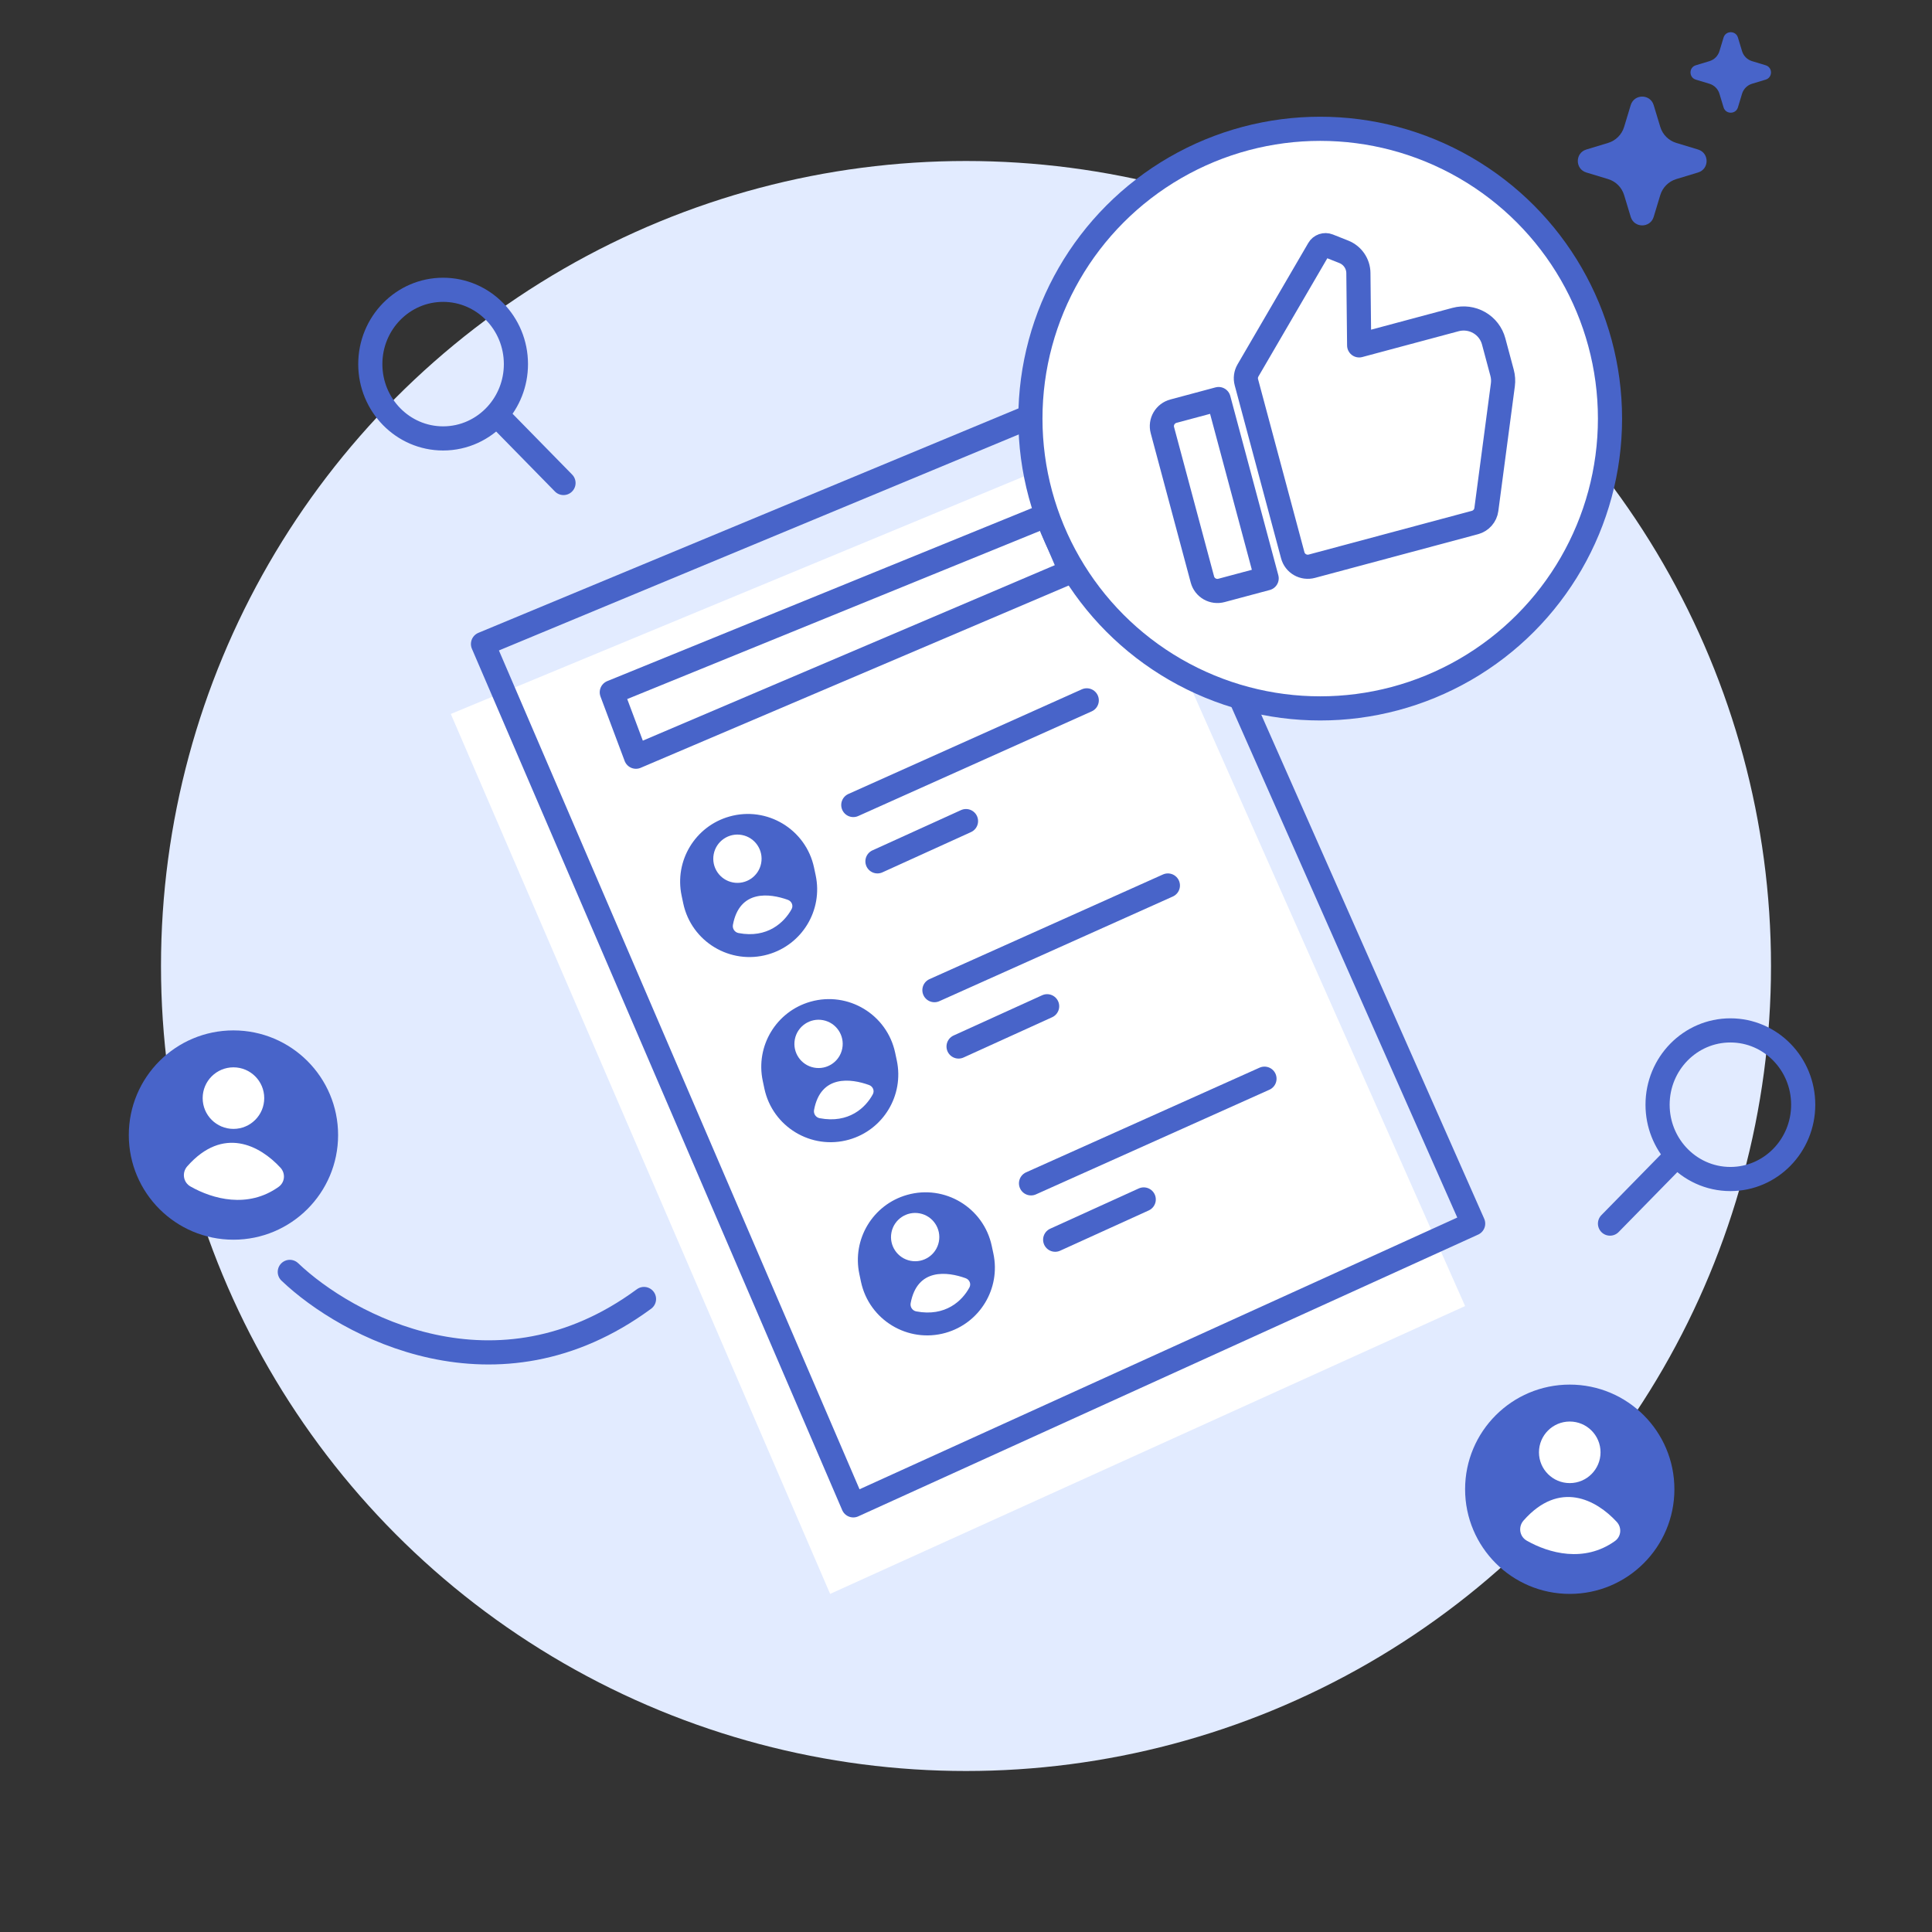 <svg width="120" height="120" viewBox="0 0 120 120" fill="none" xmlns="http://www.w3.org/2000/svg">
  <rect x="0" y="0" width="120" height="120" fill="#333333" stroke="none"/>
  <circle cx="60" cy="60" r="50" fill="#E2EBFF" />
  <path d="M67.439 28L28 44.345L51.561 99L91 81.122L67.439 28Z" fill="white" />
  <path d="M68.5 24L30 40L53 93.5L91.5 76L68.5 24Z" stroke="#4864C9" stroke-width="1.5" stroke-linecap="round"
    stroke-linejoin="round" />
  <path d="M53 50L67.5 43.5" stroke="#4864C9" stroke-width="1.5" stroke-linecap="round" stroke-linejoin="round" />
  <path d="M54.5 53.5L60 51" stroke="#4864C9" stroke-width="1.5" stroke-linecap="round" stroke-linejoin="round" />
  <path
    d="M42.438 56.113L42.337 55.635C41.877 53.469 43.175 51.318 45.306 50.716C47.645 50.054 50.056 51.51 50.562 53.888L50.663 54.366C51.123 56.531 49.825 58.682 47.694 59.285C45.355 59.946 42.944 58.491 42.438 56.113Z"
    fill="#4864C9" />
  <path
    d="M45.523 57.444C45.933 55.237 47.811 55.485 48.934 55.89C49.175 55.977 49.289 56.247 49.166 56.471C48.713 57.292 47.66 58.297 45.87 57.953C45.634 57.908 45.48 57.68 45.523 57.444Z"
    fill="white" />
  <circle cx="45.803" cy="53.337" r="1.5" transform="rotate(10.941 45.803 53.337)" fill="white" />
  <path d="M58.039 61.5L72.539 55" stroke="#4864C9" stroke-width="1.5" stroke-linecap="round"
    stroke-linejoin="round" />
  <path d="M59.539 65L65.039 62.5" stroke="#4864C9" stroke-width="1.5" stroke-linecap="round"
    stroke-linejoin="round" />
  <path
    d="M47.477 67.613L47.376 67.135C46.916 64.969 48.214 62.818 50.344 62.216C52.684 61.554 55.095 63.01 55.6 65.388L55.702 65.866C56.162 68.031 54.864 70.183 52.733 70.785C50.394 71.446 47.983 69.991 47.477 67.613Z"
    fill="#4864C9" />
  <path
    d="M50.562 68.943C50.973 66.734 52.856 66.986 53.978 67.392C54.217 67.478 54.332 67.745 54.212 67.968C53.77 68.79 52.725 69.798 50.91 69.453C50.674 69.408 50.519 69.18 50.562 68.943Z"
    fill="white" />
  <circle cx="50.842" cy="64.838" r="1.5" transform="rotate(10.941 50.842 64.838)" fill="white" />
  <path d="M64.039 73.5L78.539 67" stroke="#4864C9" stroke-width="1.5" stroke-linecap="round"
    stroke-linejoin="round" />
  <path d="M65.539 77L71.039 74.5" stroke="#4864C9" stroke-width="1.5" stroke-linecap="round"
    stroke-linejoin="round" />
  <path
    d="M53.477 79.613L53.376 79.135C52.916 76.969 54.214 74.818 56.344 74.216C58.684 73.554 61.095 75.01 61.6 77.388L61.702 77.866C62.162 80.031 60.864 82.183 58.733 82.785C56.394 83.446 53.983 81.991 53.477 79.613Z"
    fill="#4864C9" />
  <path
    d="M56.562 80.943C56.973 78.734 58.856 78.986 59.978 79.392C60.217 79.478 60.332 79.745 60.212 79.968C59.77 80.79 58.725 81.798 56.91 81.453C56.674 81.408 56.519 81.18 56.562 80.943Z"
    fill="white" />
  <circle cx="56.842" cy="76.838" r="1.5" transform="rotate(10.941 56.842 76.838)" fill="white" />
  <circle cx="14.5" cy="70.5" r="6.5" fill="#4864C9" />
  <circle cx="14.5" cy="68.206" r="1.912" fill="white" />
  <path
    d="M17.305 73.718C15.393 75.084 13.203 74.474 11.832 73.695C11.376 73.436 11.285 72.833 11.633 72.439C13.863 69.917 16.149 71.15 17.419 72.527C17.747 72.882 17.699 73.437 17.305 73.718Z"
    fill="white" />
  <circle cx="97.5" cy="92.5" r="6.5" fill="#4864C9" />
  <circle cx="97.5" cy="90.206" r="1.912" fill="white" />
  <path
    d="M100.306 95.718C98.393 97.084 96.203 96.474 94.832 95.695C94.376 95.436 94.285 94.833 94.633 94.439C96.863 91.917 99.149 93.15 100.419 94.527C100.747 94.882 100.699 95.437 100.306 95.718Z"
    fill="white" />
  <path d="M39.5 47L38 43L65 32L66.5 35.5L39.5 47Z" stroke="#4864C9" stroke-width="1.5" stroke-linecap="round"
    stroke-linejoin="round" />
  <path d="M18 79C21.526 82.365 30.861 87.413 40 80.683" stroke="#4864C9" stroke-width="1.5" stroke-linecap="round"
    stroke-linejoin="round" />
  <path
    d="M30.839 25.753C31.587 24.93 32.045 23.827 32.045 22.615C32.045 20.066 30.02 18 27.522 18C25.025 18 23 20.066 23 22.615C23 25.164 25.025 27.231 27.522 27.231C28.833 27.231 30.013 26.662 30.839 25.753ZM30.839 25.753L35 30"
    stroke="#4864C9" stroke-width="1.5" stroke-linecap="round" stroke-linejoin="round" />
  <path
    d="M104.161 71.753C103.413 70.93 102.955 69.827 102.955 68.615C102.955 66.066 104.98 64 107.478 64C109.975 64 112 66.066 112 68.615C112 71.164 109.975 73.231 107.478 73.231C106.167 73.231 104.987 72.662 104.161 71.753ZM104.161 71.753L100 76"
    stroke="#4864C9" stroke-width="1.5" stroke-linecap="round" stroke-linejoin="round" />
  <circle cx="82" cy="26" r="18" fill="white" stroke="#4864C9" stroke-width="1.5" stroke-linecap="round"
    stroke-linejoin="round" />
  <path
    d="M104.117 8.877C103.64 8.732 103.268 8.36 103.123 7.883L102.713 6.529C102.499 5.824 101.501 5.824 101.287 6.529L100.877 7.883C100.732 8.36 100.36 8.732 99.883 8.877L98.529 9.287C97.824 9.501 97.824 10.499 98.529 10.713L99.883 11.123C100.36 11.268 100.732 11.64 100.877 12.117L101.287 13.471C101.501 14.176 102.499 14.176 102.713 13.471L103.123 12.117C103.268 11.64 103.64 11.268 104.117 11.123L105.471 10.713C106.176 10.499 106.176 9.501 105.471 9.287L104.117 8.877Z"
    fill="#4864C9" />
  <path
    d="M108.823 3.798C108.525 3.708 108.292 3.475 108.202 3.177L107.946 2.331C107.812 1.89 107.188 1.89 107.054 2.331L106.798 3.177C106.708 3.475 106.475 3.708 106.177 3.798L105.331 4.054C104.89 4.188 104.89 4.812 105.331 4.946L106.177 5.202C106.475 5.292 106.708 5.525 106.798 5.823L107.054 6.669C107.188 7.11 107.812 7.11 107.946 6.669L108.202 5.823C108.292 5.525 108.525 5.292 108.823 5.202L109.669 4.946C110.11 4.812 110.11 4.188 109.669 4.054L108.823 3.798Z"
    fill="#4864C9" />
  <path
    d="M72.885 25.538L75.69 24.786L78.674 35.921L75.868 36.672C75.62 36.739 75.356 36.705 75.134 36.578C74.912 36.451 74.75 36.241 74.684 35.995L72.198 26.716C72.132 26.47 72.167 26.207 72.296 25.986C72.425 25.765 72.636 25.604 72.885 25.538ZM77.513 23.011L81.908 15.469C81.966 15.368 82.059 15.292 82.169 15.254C82.279 15.216 82.4 15.218 82.508 15.261L83.465 15.641C83.731 15.747 83.959 15.928 84.12 16.163C84.282 16.398 84.369 16.675 84.372 16.959L84.42 21.452L90.406 19.848C90.902 19.715 91.43 19.783 91.874 20.037C92.318 20.291 92.642 20.71 92.774 21.203L93.297 23.155C93.362 23.398 93.379 23.651 93.346 23.9L92.32 31.649C92.295 31.838 92.214 32.015 92.087 32.159C91.961 32.302 91.794 32.405 91.609 32.455L81.48 35.169C81.232 35.235 80.968 35.201 80.746 35.074C80.524 34.947 80.362 34.738 80.296 34.492L77.415 23.741C77.349 23.495 77.385 23.232 77.513 23.011Z"
    stroke="#4864C9" stroke-width="1.5" stroke-linecap="round" stroke-linejoin="round" />
</svg>